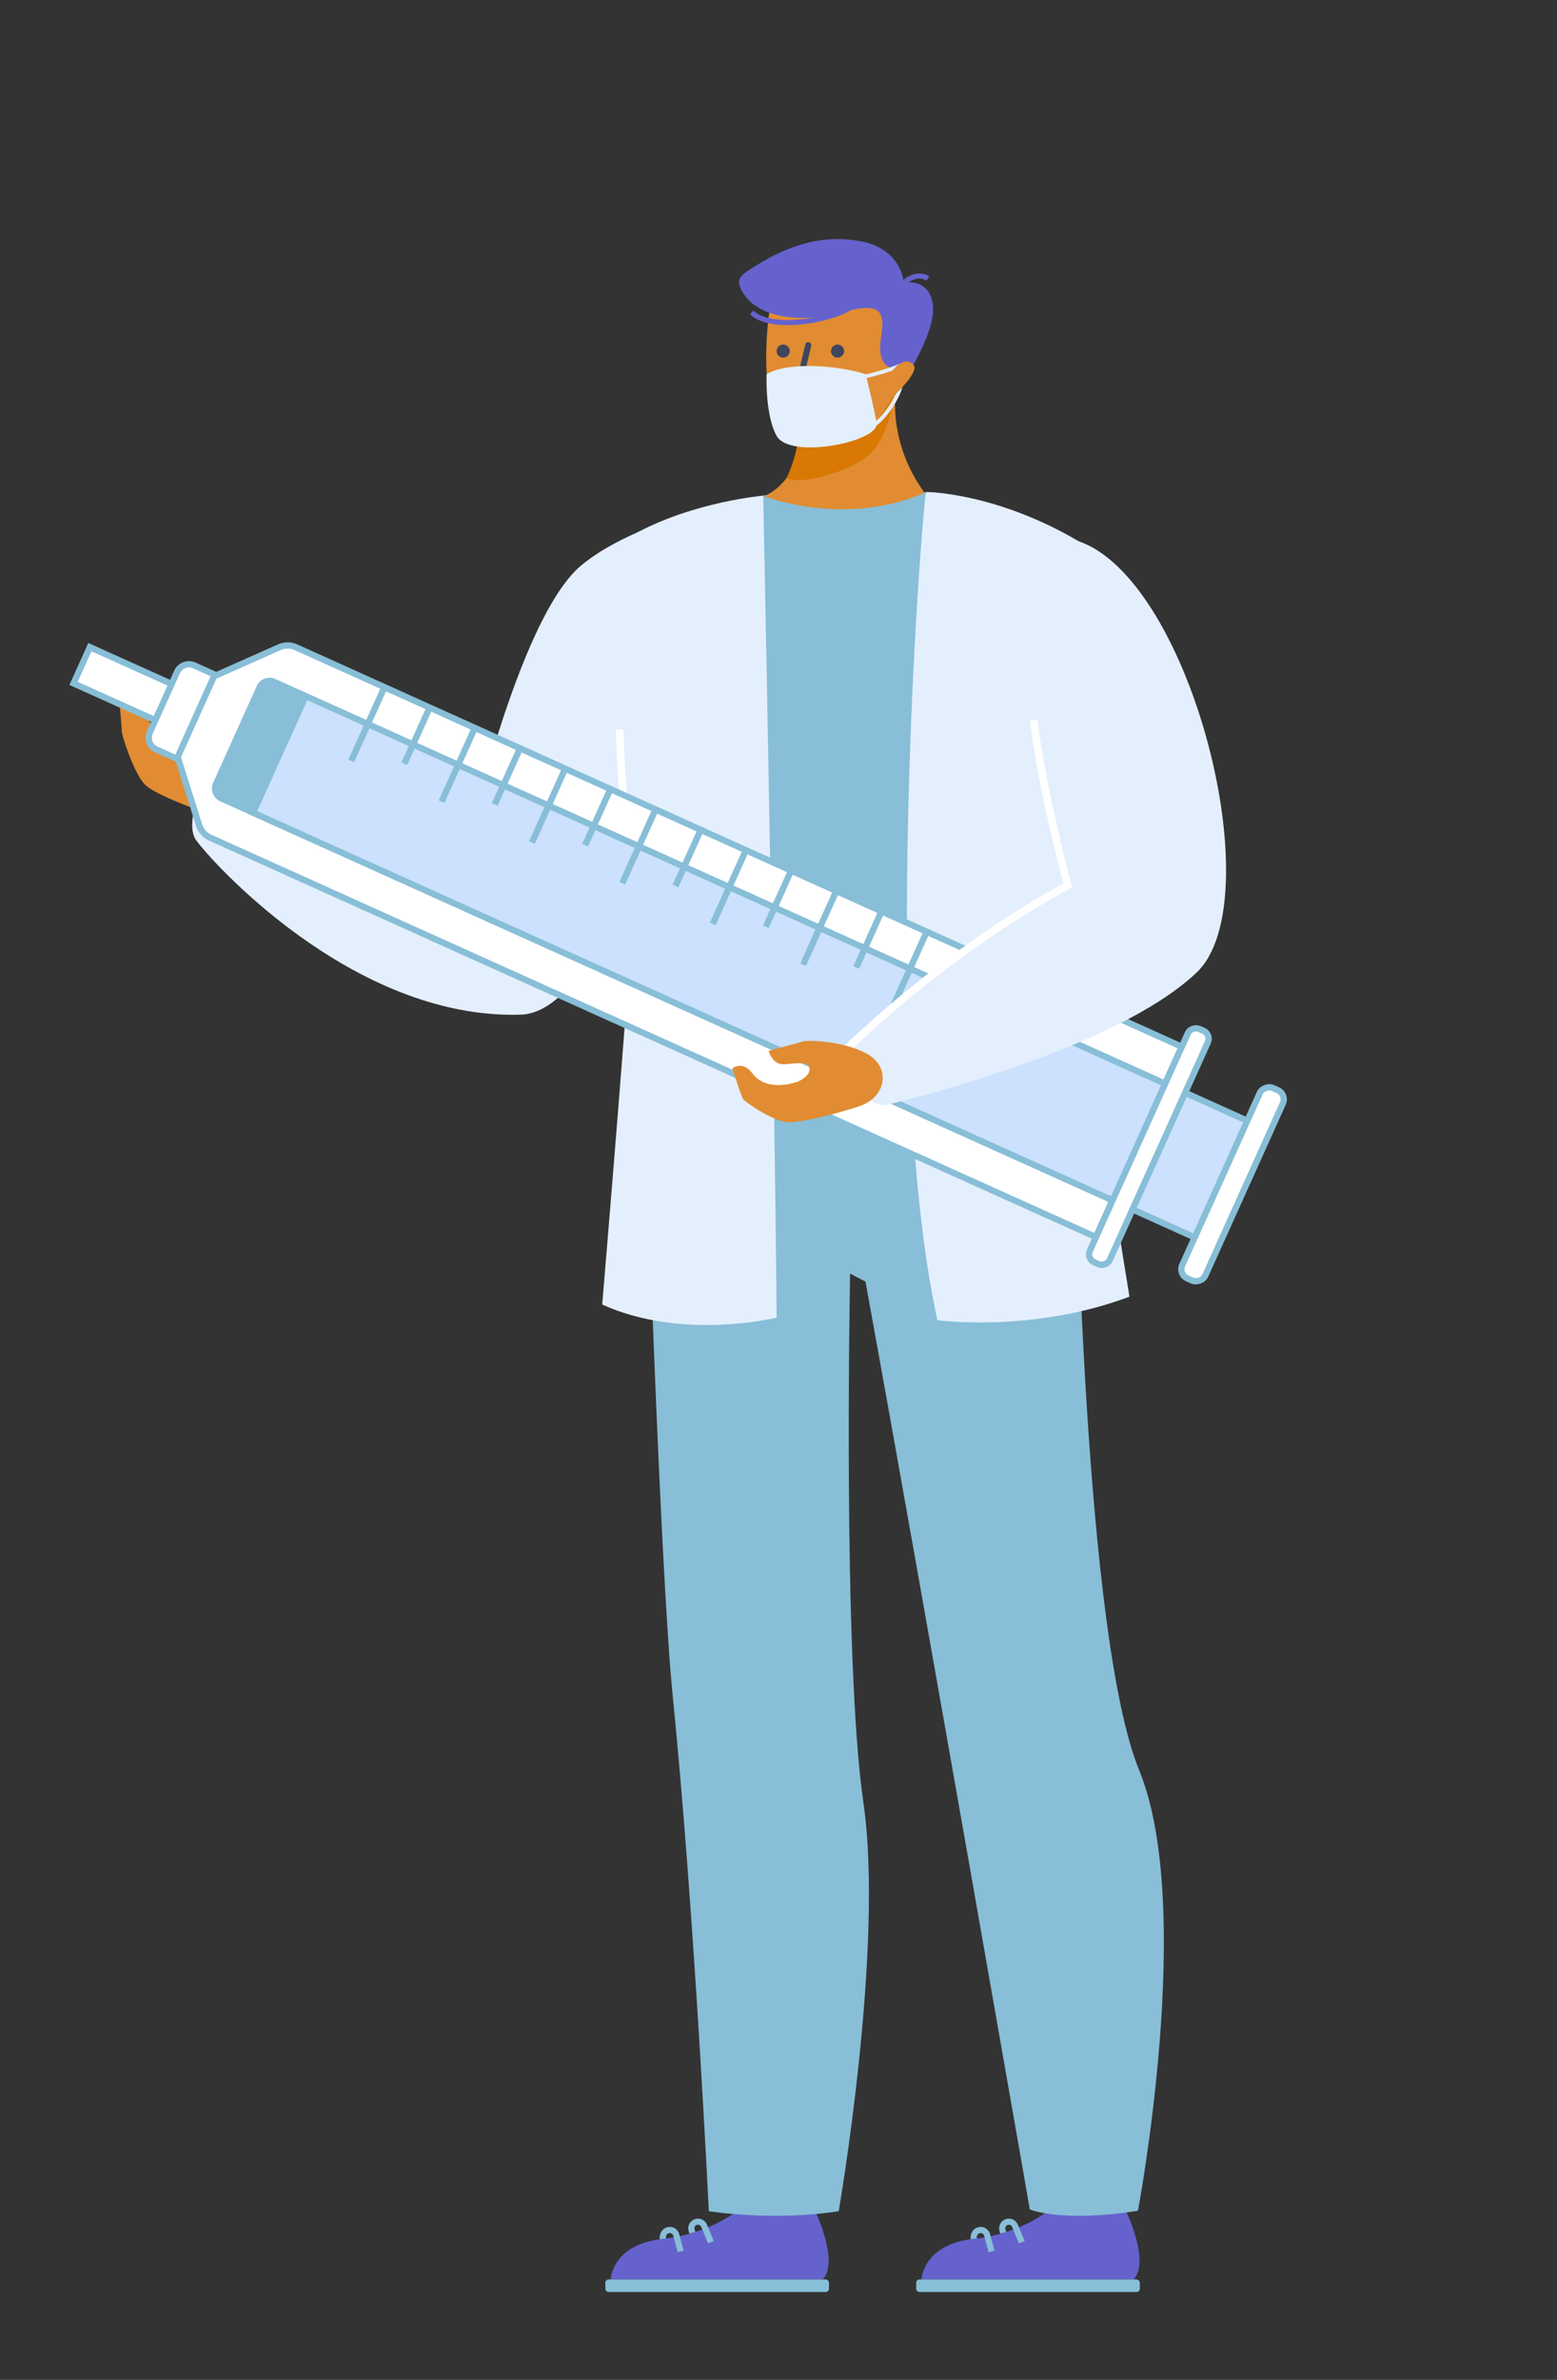 <svg id="Layer_1" data-name="Layer 1" xmlns="http://www.w3.org/2000/svg" viewBox="0 0 1487 2272"><rect x="0" y="0" width="1487" height="2272" fill="#333333" stroke="none"/><defs><style>.cls-1{fill:#6562ce;}.cls-2{fill:#88bed7;}.cls-3{fill:#e4effd;}.cls-11,.cls-12,.cls-4,.cls-8{fill:none;}.cls-4{stroke:#fff;stroke-width:7.23px;}.cls-12,.cls-4,.cls-6,.cls-7,.cls-8{stroke-miterlimit:10;}.cls-5{fill:#e18c32;}.cls-6{fill:#fff;}.cls-6,.cls-7,.cls-8{stroke:#88bed7;stroke-width:6.03px;}.cls-7{fill:#cbe1fd;}.cls-9{fill:#d97802;}.cls-10{fill:#40465c;}.cls-11{stroke:#40465c;stroke-linecap:round;stroke-linejoin:round;stroke-width:5.8px;}.cls-12{stroke:#6562ce;stroke-width:4.82px;}</style></defs><g id="MAN"><g id="SHOES"><g id="RIGHT"><path class="cls-1" d="M1075.53,2111.11s23,47.77,7.2,65H880.07s1.13-33.44,49.93-38.72c43.8-4.73,70.48-26.32,70.48-26.32Z"/><rect class="cls-2" x="875.01" y="2176.15" width="213.6" height="12.01" rx="3.14" transform="translate(1963.61 4364.31) rotate(-180)"/><path class="cls-2" d="M973.18,2141.66l-6.6-15.75a3.32,3.32,0,0,0-1.94-1.78,3.41,3.41,0,0,0-4.36,4.33l.07.23.57,2.18-5.66,1.48-.54-2.08a9.28,9.28,0,0,1,4.61-11.2,9.26,9.26,0,0,1,12.63,4.52l6.62,15.81Z"/><path class="cls-2" d="M944.17,2150.16l-4.33-15.92a3.41,3.41,0,0,0-4.37-2.2c-1.94.68-2.85,2.48-2.57,5.08l-5.81.63c-.58-5.34,1.89-9.64,6.45-11.23a9.24,9.24,0,0,1,11.93,6.13l4.35,16Z"/></g><g id="LEFT"><path class="cls-1" d="M778.63,2111.11s23,47.77,7.2,65H583.17s1.13-33.44,49.92-38.72c43.81-4.73,70.49-26.32,70.49-26.32Z"/><rect class="cls-2" x="578.1" y="2176.15" width="213.6" height="12.01" rx="3.14" transform="translate(1369.81 4364.31) rotate(-180)"/><path class="cls-2" d="M676.28,2141.66l-6.6-15.75a3.4,3.4,0,0,0-6.3,2.55l.07.23.57,2.18-5.66,1.48-.54-2.08a9.25,9.25,0,0,1,17.23-6.68l6.62,15.81Z"/><path class="cls-2" d="M647.27,2150.16l-4.33-15.92a3.42,3.42,0,0,0-4.37-2.2c-1.94.68-2.85,2.48-2.57,5.08l-5.82.63c-.58-5.34,1.9-9.64,6.46-11.23a9.24,9.24,0,0,1,11.93,6.13l4.34,16Z"/></g></g><path id="LEGS" class="cls-2" d="M1086.79,2110.57c-73.45,11.61-103.28-1.29-103.28-1.29S882,1528,826.6,1223.56l-14.7-7.63s-7.34,367.2,12.69,505.05C844.69,1859.22,801,2111,801,2111c-63.41,9.85-124.05,0-124.05,0s-13.51-283.16-34.61-493.45c-11.62-115.66-26.35-543.18-25.38-571.49l175.65-1.1,78-.49,130.25-.73,25-.14c1.8,59.27,9.32,517.92,62.21,646.74C1141.59,1820.92,1086.79,2110.57,1086.79,2110.57Z"/><path id="TORSO" class="cls-2" d="M891.79,470.25c16.52,0,173.19,31.21,173,99.43-.16,74.72-79.53,320.78-73,365.9s49.05,104.75,29.47,113.34c-52.73,23.12-228.8,41.48-404.79-3.41,0,0,18.37-41.45-13.28-221.48C586,725.8,582,537.91,596.67,518.27S700,478.46,732.5,472.44,891.79,470.25,891.79,470.25Z"/><g id="LAB_COAT" data-name="LAB COAT"><path class="cls-3" d="M884.26,469.69c-3.92,22.62-44.87,535.5,11,790.69,0,0,90.64,12.39,183.43-22.46,0,0-52.66-320.77-55.94-374.2s37.7-328.53,12.89-343.69C953.27,469.69,884.26,469.69,884.26,469.69Z"/><path class="cls-3" d="M728.89,473.21S739,960.37,741.74,1257.89c0,0-89.45,22.39-166.61-12.46,0,0,30.32-360.13,30.76-406s-23.36-317.26,2.7-331.07C664.69,478.62,728.89,473.21,728.89,473.21Z"/></g><g id="HANDS"><g id="LEFT_HAND" data-name="LEFT HAND"><path id="HAND" class="cls-3" d="M497.12,968.69c117.08-3.56,201.79-491.52,127.52-466.62-11.73,3.93-46.19,18.06-69.8,37.93-45.26,38.09-84.67,171.79-104.51,249.78-82.84-35.9-198.72-70.79-219-76.17-24.32-6.45-58.76,66.7-44.36,88C198.85,819.13,335.67,973.6,497.12,968.69Z"/><path id="LINE" class="cls-4" d="M599.24,866c5.42-33.83-5.3-89.2-7.51-169.57"/><path id="ARM" class="cls-5" d="M204.33,777.84c-11.07-2.2-54.6-18.51-65.2-28.12s-22.72-47.12-22.75-51.26-2.28-28.28-2.28-28.28,18.36.24,26.48,15c10.8,19.67,18.44,28,30.1,30.84,4.85,1.17,14.57,5.37,15.63-2.44s-18.07-14.1-21.59-18.83c-5.39-7.23-2.74-17.48-2.74-17.48s28.43,9.34,33.89,11.11,37.41,22.71,44.06,47.9C244,751.75,224.48,781.84,204.33,777.84Z"/></g><g id="SYRINGE"><path class="cls-6" d="M282.79,618l845.8,381.31-81.93,181.73-845.8-381.3A19.55,19.55,0,0,1,190.21,788L169,720.55l33.35-74,64.62-28.73A19.51,19.51,0,0,1,282.79,618Z"/><rect class="cls-6" x="98.31" y="609.74" width="37.93" height="86.02" transform="translate(-525.99 491.39) rotate(-65.73)"/><path class="cls-6" d="M140,660.28h63.14a12.48,12.48,0,0,1,12.48,12.48v21.42a0,0,0,0,1,0,0H127.52a0,0,0,0,1,0,0V672.76A12.48,12.48,0,0,1,140,660.28Z" transform="translate(-516.33 555.31) rotate(-65.73)"/><rect class="cls-7" x="655.56" y="429.49" width="122.17" height="986.94" transform="translate(-419.3 1196.95) rotate(-65.73)"/><rect class="cls-6" x="975" y="1084.04" width="244.34" height="20.94" rx="8.26" transform="translate(-351.56 1644.9) rotate(-65.73)"/><path class="cls-2" d="M195,687.35H296.21a13.44,13.44,0,0,1,13.44,13.44v33a0,0,0,0,1,0,0H181.53a0,0,0,0,1,0,0v-33A13.44,13.44,0,0,1,195,687.35Z" transform="translate(-503.15 642.43) rotate(-65.73)"/><rect class="cls-6" x="1077.42" y="1118.47" width="199.35" height="24.16" rx="9.53" transform="translate(-337.33 1738.98) rotate(-65.73)"/><line class="cls-8" x1="335.42" y1="726.42" x2="367.14" y2="656.06"/><line class="cls-8" x1="386.16" y1="729.06" x2="410.3" y2="675.52"/><line class="cls-8" x1="421.74" y1="765.34" x2="453.46" y2="694.97"/><line class="cls-8" x1="472.47" y1="767.98" x2="496.61" y2="714.43"/><line class="cls-8" x1="508.05" y1="804.25" x2="539.77" y2="733.89"/><line class="cls-8" x1="558.79" y1="806.89" x2="582.93" y2="753.34"/><line class="cls-8" x1="594.36" y1="843.16" x2="626.09" y2="772.8"/><line class="cls-8" x1="645.1" y1="845.8" x2="669.24" y2="792.26"/><line class="cls-8" x1="680.68" y1="882.08" x2="712.4" y2="811.71"/><line class="cls-8" x1="731.42" y1="884.71" x2="755.56" y2="831.17"/><line class="cls-8" x1="766.99" y1="920.99" x2="798.71" y2="850.63"/><line class="cls-8" x1="817.73" y1="923.63" x2="841.87" y2="870.08"/><line class="cls-8" x1="853.31" y1="959.9" x2="885.03" y2="889.54"/></g><g id="RIGHT_HAND" data-name="RIGHT HAND"><path id="HAND-2" data-name="HAND" class="cls-3" d="M1142.34,928.92c76.05-70.53-11.09-401.08-125.71-415.34-11.74-1.46-36.45,7.43-38.11,81.23-1.58,69.93,32,212,41.46,250.64-72,35.77-185,133.71-205.75,145.23s9,69.51,32.69,64C865.23,1050.4,1064.83,1002,1142.34,928.92Z"/><path id="LINE-2" data-name="LINE" class="cls-4" d="M808,1002s92.1-91.87,211.73-156.72c0,0-24.33-89.61-32.47-158"/><path id="ARM-2" data-name="ARM" class="cls-5" d="M822.87,1055.3c-10.43,4.08-58.09,17.68-72.09,15.85s-38.79-18.69-41-21.8-10.3-29.54-10.3-29.54,9.79-7.62,19.09,4.93c11,14.88,31.65,11.9,42.94,8,4.69-1.6,14.27-8.09,11-14.54s-22.34-.78-27.81-2.55c-8.37-2.7-10.58-12.44-10.58-12.44s27.49-7.53,33-9,39.66-.2,61.38,12.11S847,1045.84,822.87,1055.3Z"/></g></g><g id="HEAD"><g id="NECK"><path id="NECK-2" data-name="NECK" class="cls-5" d="M856.22,367.76s-10.89,51,26.73,102.62c0,0-65,33.26-153.42,3.37,0,0,52.1-17.94,29.83-103.86Z"/><path id="SHADOW" class="cls-9" d="M854.11,367.81c.06,3.39.06,6.21,0,8.26,0,0-3.84,38.7-23.77,57.77-15.5,14.82-63.51,29.94-79.09,22.41a126.76,126.76,0,0,0,8.1-86.36Z"/></g><path id="HEAD-2" data-name="HEAD" class="cls-5" d="M855.24,375s-20.58,34.88-29.84,38.36c-23,8.64-59.71,16.21-72,9.89-8.38-4.31-8.85-4.58-18.68-47.24-7-30.51-.09-93,4.56-95.65s102.49-9.33,107.45.85S855.63,359,855.24,375Z"/><circle class="cls-10" cx="748" cy="335.18" r="6.27"/><circle class="cls-10" cx="799.87" cy="335.18" r="6.27"/><polyline class="cls-11" points="771.95 329.56 763.23 365.64 777.73 365.64"/><g id="HAIR"><path class="cls-1" d="M854.62,351.72s-18.24,1.21-13.14-29.91c4.54-27.68-2.86-33.36-40-22.91-30.19,8.5-74.57,6.86-91-18-9.31-14.11-4-17.74,11-27,18.8-11.58,56-33,102.61-23.13,37.21,7.86,39.12,39.13,39.12,39.13s22.31-5,27.32,18.31c6.31,29.39-35.21,87.28-35.21,87.28Z"/><path class="cls-12" d="M812.49,293.43c-21.48,13.44-77,22.31-94.59,4.8"/><path class="cls-12" d="M862.17,271s11.78-12.7,24-5.13"/></g><path id="MASK" class="cls-3" d="M861.78,369.52c-1.5,6-5.7,14.41-11.24,22.21-2.43,3.45-7.54,10.11-13.53,14.67-4.5,16.61-83.48,32-95.51,9.37-11-20.58-9.36-58.55-9.36-58.55,23.25-13.63,76-6.6,94.65.18a220.53,220.53,0,0,0,32.62-10.12,30,30,0,0,0-6.77,6.45h0a244.51,244.51,0,0,1-25,7.18c2.15,8.77,7.69,31.69,9.15,40.94a67.78,67.78,0,0,0,10.77-12.21,87.27,87.27,0,0,0,8.16-14.06C856.75,374.66,859.1,372.4,861.78,369.52Z"/><path id="EAR" class="cls-5" d="M852.37,354.08s11.18-15.57,20-5.86c6,6.63-17.09,27.82-17.09,27.82Z"/></g></g></svg>